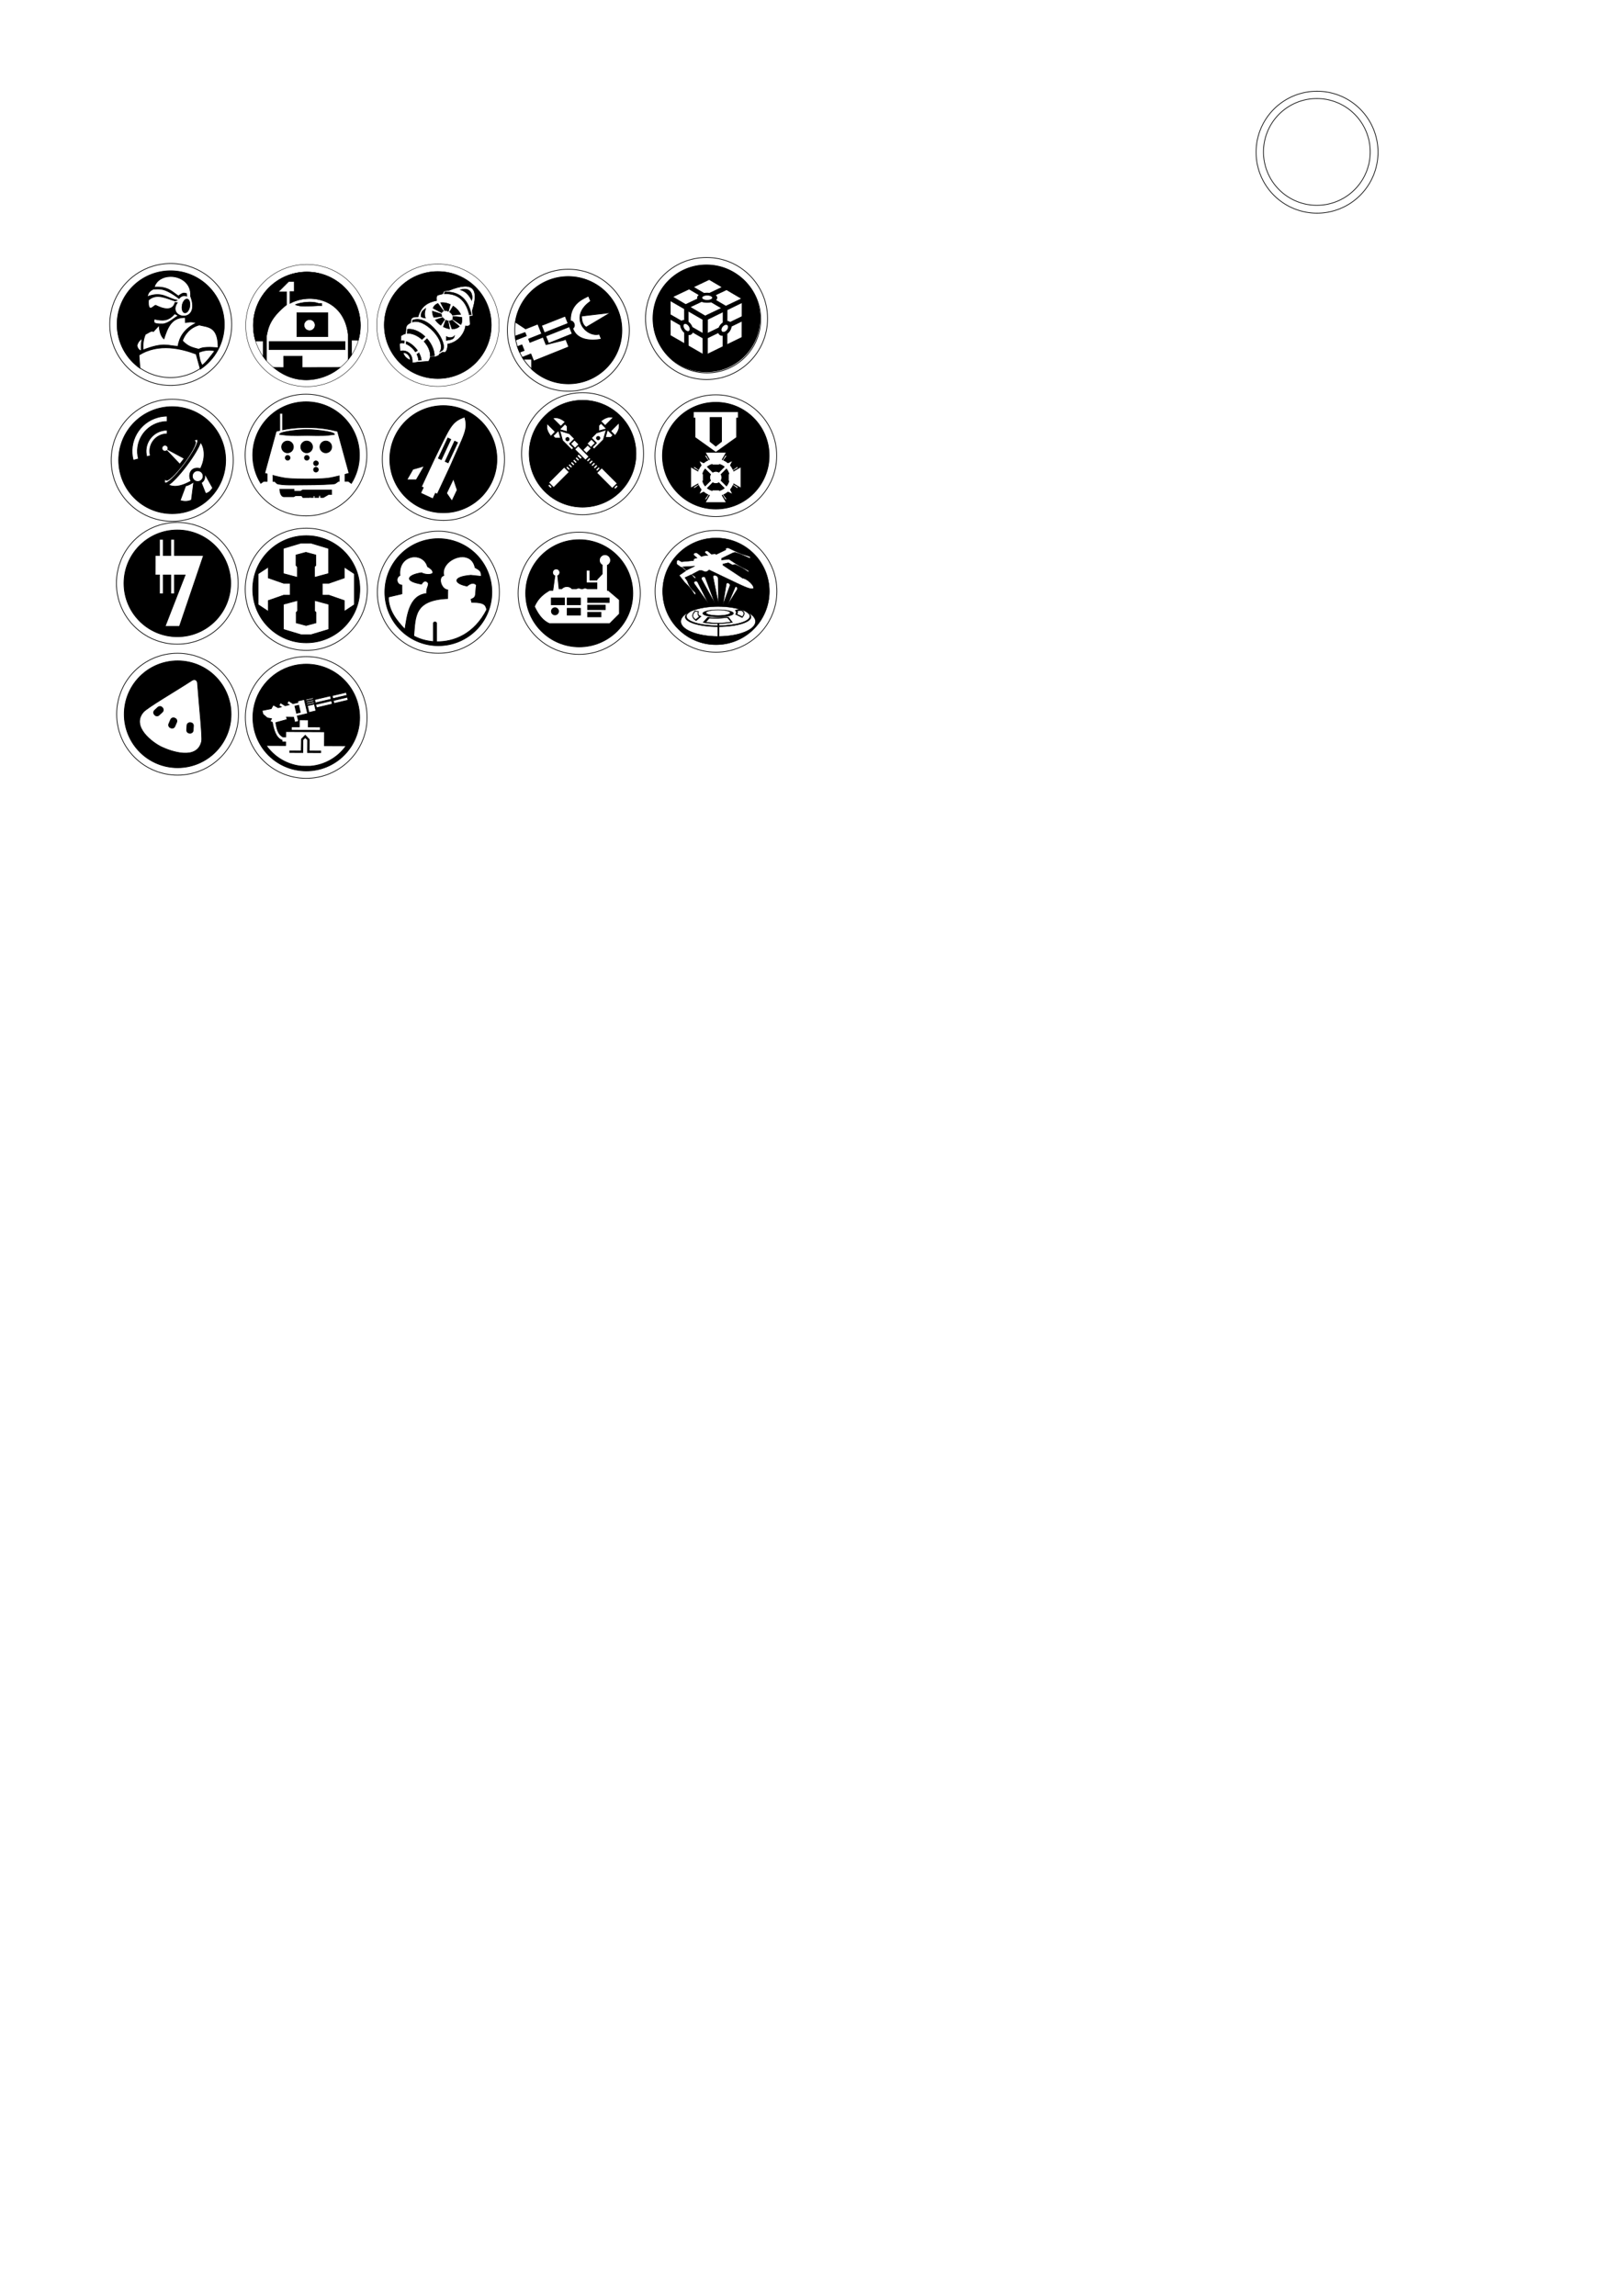<?xml version="1.0" encoding="UTF-8" standalone="no"?>
<!-- Created with Inkscape (http://www.inkscape.org/) -->

<svg
   xmlns:dc="http://purl.org/dc/elements/1.1/"
   xmlns:cc="http://creativecommons.org/ns#"
   xmlns:rdf="http://www.w3.org/1999/02/22-rdf-syntax-ns#"
   xmlns:svg="http://www.w3.org/2000/svg"
   xmlns="http://www.w3.org/2000/svg"
   xmlns:sodipodi="http://sodipodi.sourceforge.net/DTD/sodipodi-0.dtd"
   xmlns:inkscape="http://www.inkscape.org/namespaces/inkscape"
   width="210mm"
   height="297mm"
   id="svg3890"
   version="1.1"
   inkscape:version="0.48.4 r9939"
   sodipodi:docname="cards.svg">
  <defs
     id="defs3892" />
  <sodipodi:namedview
     id="base"
     pagecolor="#ffffff"
     bordercolor="#666666"
     borderopacity="1.0"
     inkscape:pageopacity="0.0"
     inkscape:pageshadow="2"
     inkscape:zoom="1.4142136"
     inkscape:cx="466.887"
     inkscape:cy="761.82437"
     inkscape:document-units="px"
     inkscape:current-layer="layer1"
     showgrid="false"
     inkscape:window-width="1920"
     inkscape:window-height="1027"
     inkscape:window-x="-8"
     inkscape:window-y="-8"
     inkscape:window-maximized="1"
     inkscape:snap-global="false" />
  <g
     inkscape:label="Calque 1"
     inkscape:groupmode="layer"
     id="layer1">
    <g
       id="g3919"
       transform="matrix(0.215,0,0,0.215,69.416,44.686)"
       style="stroke-width:0.974;stroke-miterlimit:4;stroke-dasharray:none">
      <path
         id="path3774"
         d="m 375.013,410.589 c -67.26,0 -121.812,54.521 -121.812,121.781 0,12.303 1.825,24.18 5.219,35.375 l 17.031,0 0,34.812 c 2.491,3.524 5.189,6.891 8.031,10.125 l 0,-56.062 c 3.882,-20.58 8.668,-41.413 45.5,-71.219 l 0,-29.812 -18.188,0 22.969,-22.969 12.375,0 0,22.469 -9.594,0 0,27.281 c 44.566,-24.216 122.361,-11.934 132.344,70.219 l 0,57.375 c 2.936,-3.549 5.663,-7.286 8.188,-11.156 l 0,-32.938 15,0.156 c 3.067,-10.689 4.719,-21.981 4.719,-33.656 0,-67.26 -54.521,-121.781 -121.781,-121.781 z"
         style="fill:#000000;fill-opacity:1;stroke:#000000;stroke-width:0.929;stroke-linecap:butt;stroke-linejoin:miter;stroke-miterlimit:4;stroke-opacity:1;stroke-dasharray:none"
         inkscape:connector-curvature="0" />
      <path
         sodipodi:nodetypes="ccccccc"
         inkscape:connector-curvature="0"
         id="path3776"
         d="m 299.285,627.657 23.064,0.179 -0.096,-25.759 42.426,0 0,25.759 86.098,-0.179 c -30.257,27.252 -96.326,47.622 -151.492,0 z"
         style="fill:#000000;fill-opacity:1;stroke:#000000;stroke-width:0.929;stroke-linecap:butt;stroke-linejoin:miter;stroke-miterlimit:4;stroke-opacity:1;stroke-dasharray:none" />
      <path
         sodipodi:nodetypes="cccccc"
         inkscape:connector-curvature="0"
         id="path3782"
         d="m 348.677,484.899 c 11.688,-5.071 37.853,-8.796 52.497,-2.939 l 7.989,0.117 0.209,5.464 -8.581,-0.061 c -20.642,0.907 -41.794,3.08 -52.115,-2.581 z"
         style="fill:#000000;fill-opacity:1;stroke:#000000;stroke-width:0.929;stroke-linecap:butt;stroke-linejoin:miter;stroke-miterlimit:4;stroke-opacity:1;stroke-dasharray:none" />
      <path
         id="rect3784"
         d="m 352.201,503.089 0,55.031 70.719,0 0,-55.031 -70.719,0 z m 29.062,16.156 c 6.834,0 12.375,5.541 12.375,12.375 0,6.834 -5.541,12.375 -12.375,12.375 -6.834,0 -12.375,-5.541 -12.375,-12.375 0,-6.834 5.541,-12.375 12.375,-12.375 z"
         style="fill:#000000;fill-opacity:1;stroke:#000000;stroke-width:0.929;stroke-linecap:butt;stroke-miterlimit:4;stroke-opacity:1;stroke-dasharray:none;stroke-dashoffset:17.011"
         inkscape:connector-curvature="0" />
      <rect
         y="568.741"
         x="289.078"
         height="18.688"
         width="173.241"
         id="rect3786"
         style="fill:#000000;fill-opacity:1;stroke:#000000;stroke-width:0.929;stroke-linecap:butt;stroke-miterlimit:4;stroke-opacity:1;stroke-dasharray:none;stroke-dashoffset:17.011" />
      <g
         transform="translate(18.357,-252.786)"
         id="g3809"
         style="stroke-width:0.974;stroke-miterlimit:4;stroke-dasharray:none">
        <path
           sodipodi:type="arc"
           style="fill:none;stroke:#000000;stroke-width:0.753;stroke-linecap:butt;stroke-miterlimit:4;stroke-opacity:1;stroke-dasharray:none;stroke-dashoffset:17.011"
           id="path5567"
           sodipodi:cx="354.64285"
           sodipodi:cy="489.14789"
           sodipodi:rx="112.5"
           sodipodi:ry="112.5"
           d="m 467.143,489.148 c 0,62.132 -50.368,112.5 -112.5,112.5 -62.132,0 -112.5,-50.368 -112.5,-112.5 0,-62.132 50.368,-112.5 112.5,-112.5 62.132,0 112.5,50.368 112.5,112.5 z"
           transform="matrix(1.235,0,0,1.235,-81.313,181.089)" />
        <path
           transform="matrix(1.083,0,0,1.083,-27.272,255.626)"
           d="m 467.143,489.148 c 0,62.132 -50.368,112.5 -112.5,112.5 -62.132,0 -112.5,-50.368 -112.5,-112.5 0,-62.132 50.368,-112.5 112.5,-112.5 62.132,0 112.5,50.368 112.5,112.5 z"
           sodipodi:ry="112.5"
           sodipodi:rx="112.5"
           sodipodi:cy="489.14789"
           sodipodi:cx="354.64285"
           id="path3767"
           style="fill:none;stroke:#000000;stroke-width:0.859;stroke-linecap:butt;stroke-miterlimit:4;stroke-opacity:1;stroke-dasharray:none;stroke-dashoffset:17.011"
           sodipodi:type="arc" />
      </g>
    </g>
    <g
       id="g4631"
       style="stroke-width:0.247;stroke-miterlimit:4;stroke-dasharray:none"
       transform="matrix(0.747,0,0,0.747,48.632,40.396)">
      <path
         transform="matrix(0.356,0,0,0.356,95.326,-15.363)"
         d="m 467.143,489.148 c 0,62.132 -50.368,112.5 -112.5,112.5 -62.132,0 -112.5,-50.368 -112.5,-112.5 0,-62.132 50.368,-112.5 112.5,-112.5 62.132,0 112.5,50.368 112.5,112.5 z"
         sodipodi:ry="112.5"
         sodipodi:rx="112.5"
         sodipodi:cy="489.14789"
         sodipodi:cx="354.64285"
         id="path5567-1"
         style="fill:none;stroke:#000000;stroke-width:0.752;stroke-linecap:butt;stroke-miterlimit:4;stroke-opacity:1;stroke-dasharray:none;stroke-dashoffset:17.011"
         sodipodi:type="arc" />
      <path
         sodipodi:nodetypes="ssssscccsccccccccccccccccccccccssccccccccccccccccsccsccsccscccsccsccccccccccc"
         inkscape:connector-curvature="0"
         id="path3767-7"
         d="m 221.501,123.576 c -19.378,0 -35.085,15.716 -35.085,35.094 0,19.378 15.707,35.085 35.085,35.085 19.378,0 35.085,-15.707 35.085,-35.085 0,-19.378 -15.707,-35.094 -35.085,-35.094 z m 22.554,25.62 0.34,3.474 -2.037,0.257 0.301,4.941 c 0.086,1.414 -2.14,1.727 -2.989,1.314 -0.381,3.303 -3.401,10.371 -11.713,11.929 -0.088,3.795 -0.897,4.706 -1.747,5.456 l -1.522,-0.216 -2.332,1.45 c 0.467,0.327 -0.769,1.16 -3.061,1.783 0.007,-0.117 0.023,-0.233 0.027,-0.351 l -2.827,0.378 c -0.143,1.071 -0.515,2.016 -1.08,2.8 l -4.186,0.27 -2.692,0.216 -3.349,0.513 c -0.123,-0.022 -0.241,-0.048 -0.36,-0.072 0.384,-5.398 -2.928,-7.99 -6.464,-7.869 -0.505,0.017 -1.01,0.094 -1.504,0.225 -0.002,0.009 0.002,0.018 0,0.027 -0.011,-0.033 -0.025,-0.066 -0.036,-0.099 l -0.297,-4.655 0.864,-0.504 0.009,-0.009 c 0.632,-0.08 1.346,-0.017 2.116,0.18 l 0.162,-1.558 c -0.452,-0.089 -0.9,-0.144 -1.323,-0.144 -0.097,1e-5 -0.193,0.004 -0.288,0.009 -0.224,0.011 -0.436,0.042 -0.648,0.081 l 0.054,-3.295 c 0.004,-0.002 0.005,-0.007 0.009,-0.009 0.967,-0.608 1.941,-1.151 2.908,-1.377 l 0.504,-4.439 c 0.438,-1.454 1.724,-2.056 2.908,-2.764 l 0.297,-2.467 c 1.649,-1.746 3.04,-1.179 4.511,-1.314 2.175,-7.602 6.977,-9.609 12.217,-10.696 -0.44,-0.97 -0.306,-2.523 0.585,-3.493 l 3.349,-0.873 0.801,-1.819 3.196,-0.36 c 16.569,-6.8 19.562,-0.497 15.298,13.079 z m -41.308,12.121 c -0.378,0 -0.746,0.028 -1.098,0.072 l -0.261,2.773 c 0.178,-0.011 0.364,-0.018 0.549,-0.018 3.089,0 6.463,1.569 9.201,4.006 l 2.062,-1.936 c -3.107,-2.98 -6.943,-4.898 -10.453,-4.898 z m 11.749,6.257 -2.026,1.882 c 1.365,1.483 2.49,3.189 3.223,5.006 0.679,1.682 0.944,3.269 0.846,4.673 l 2.791,-0.369 c -0.018,-1.498 -0.342,-3.144 -0.99,-4.871 -0.866,-2.306 -2.211,-4.462 -3.844,-6.32 z m -13.604,1.837 -0.171,1.63 c 0.345,0.145 0.695,0.315 1.053,0.513 2.011,1.111 3.814,2.846 5.096,4.745 l 1.386,-0.909 c -0.095,-0.137 -0.188,-0.278 -0.288,-0.414 -2.013,-2.734 -4.634,-4.707 -7.076,-5.564 z m -2.035,7.374 c 1.159,-0.05 2.352,0.557 3.052,1.242 1.002,0.996 1.566,2.363 1.458,3.601 -2.104,-1.043 -3.785,-2.4 -4.511,-4.844 z m 10.318,0.063 -1.422,0.936 c 0.69,1.359 1.086,2.743 1.08,3.988 l 1.945,-0.144 c -0.149,-1.496 -0.696,-3.148 -1.603,-4.781 z"
         style="fill:#000000;fill-opacity:1;stroke:#000000;stroke-width:0.268;stroke-linecap:butt;stroke-miterlimit:4;stroke-opacity:1;stroke-dasharray:none;stroke-dashoffset:17.011" />
      <path
         sodipodi:nodetypes="cccc"
         inkscape:connector-curvature="0"
         id="path3950"
         d="m 213.48,154.159 c -2.066,-0.196 -1.94,-0.582 -2.91,-0.873 -0.345,-3.878 1.689,-4.248 3.056,-5.602 -0.412,2.137 -1.286,3.71 -0.146,6.475 z"
         style="fill:#000000;fill-opacity:1;stroke:#000000;stroke-width:0.268;stroke-linecap:butt;stroke-linejoin:miter;stroke-miterlimit:4;stroke-opacity:1;stroke-dasharray:none" />
      <path
         sodipodi:nodetypes="cccc"
         inkscape:connector-curvature="0"
         id="path3952"
         d="m 227.086,166.128 -0.073,2.619 c 4.837,-0.563 5.037,-1.339 5.493,-3.129 -1.491,1.546 -3.595,1.566 -5.42,0.509 z"
         style="fill:#000000;fill-opacity:1;stroke:#000000;stroke-width:0.268;stroke-linecap:butt;stroke-linejoin:miter;stroke-miterlimit:4;stroke-opacity:1;stroke-dasharray:none" />
      <path
         sodipodi:nodetypes="ccccc"
         inkscape:connector-curvature="0"
         id="path3954"
         d="m 242.102,152.038 1.427,-0.142 c -2.507,-12.042 -9.771,-15.275 -17.371,-14.909 l -0.492,1.298 c 8.37,-0.399 14.146,3.871 16.436,13.752 z"
         style="fill:#000000;fill-opacity:1;stroke:#000000;stroke-width:0.268;stroke-linecap:butt;stroke-linejoin:miter;stroke-miterlimit:4;stroke-opacity:1;stroke-dasharray:none" />
      <path
         sodipodi:nodetypes="ccc"
         inkscape:connector-curvature="0"
         id="path3956"
         d="m 243.699,142.63 c -1.672,-3.325 -3.929,-6.118 -7.461,-6.962 6.25,-2.219 8.702,2.628 7.461,6.962 z"
         style="fill:#000000;fill-opacity:1;stroke:#000000;stroke-width:0.268;stroke-linecap:butt;stroke-linejoin:miter;stroke-miterlimit:4;stroke-opacity:1;stroke-dasharray:none" />
      <path
         sodipodi:nodetypes="ccccc"
         inkscape:connector-curvature="0"
         id="path3958"
         d="m 204.815,156.843 0.174,-1.389 c 10.863,-3.99 23.412,15.153 19.738,19.693 l -2.089,1.282 c 5.227,-7.016 -10.291,-22.843 -17.823,-19.586 z"
         style="fill:#000000;fill-opacity:1;stroke:#000000;stroke-width:0.268;stroke-linecap:butt;stroke-linejoin:miter;stroke-miterlimit:4;stroke-opacity:1;stroke-dasharray:none" />
      <path
         id="path3978"
         d="m 231.359,152.98 c 0.18,0.727 0.088,1.386 -0.225,1.9 l 5.483,3.556 c 0.819,-1.362 1.015,-3.074 0.567,-4.898 l -5.825,-0.558 z"
         style="fill:#000000;fill-opacity:1;stroke:#000000;stroke-width:0.268;stroke-linecap:butt;stroke-miterlimit:4;stroke-opacity:1;stroke-dasharray:none;stroke-dashoffset:17.011"
         inkscape:connector-curvature="0" />
      <path
         id="path3982"
         d="m 230.783,155.312 c -0.448,0.421 -1.101,0.675 -1.909,0.675 l 1.9,5.321 c 2.007,0 3.736,-0.612 4.934,-1.747 l -4.925,-4.249 z"
         style="fill:#000000;fill-opacity:1;stroke:#000000;stroke-width:0.268;stroke-linecap:butt;stroke-miterlimit:4;stroke-opacity:1;stroke-dasharray:none;stroke-dashoffset:17.011"
         inkscape:connector-curvature="0" />
      <path
         id="path3984"
         d="m 226.668,155.411 -1.594,4.421 c 1.372,0.709 2.81,1.179 4.213,1.377 l -0.999,-5.267 c -0.552,-0.078 -1.103,-0.266 -1.621,-0.531 z"
         style="fill:#000000;fill-opacity:1;stroke:#000000;stroke-width:0.268;stroke-linecap:butt;stroke-miterlimit:4;stroke-opacity:1;stroke-dasharray:none;stroke-dashoffset:17.011"
         inkscape:connector-curvature="0" />
      <path
         id="path3986"
         d="m 224.634,153.674 -4.799,1.639 c 0.951,1.352 2.205,2.578 3.646,3.565 l 2.566,-3.826 c -0.552,-0.376 -1.04,-0.851 -1.413,-1.377 z"
         style="fill:#000000;fill-opacity:1;stroke:#000000;stroke-width:0.268;stroke-linecap:butt;stroke-miterlimit:4;stroke-opacity:1;stroke-dasharray:none;stroke-dashoffset:17.011"
         inkscape:connector-curvature="0" />
      <path
         id="path3988"
         d="m 217.926,149.523 c -0.068,1.327 0.257,2.758 0.945,4.168 l 5.384,-0.648 c -0.067,-0.136 -0.13,-0.274 -0.18,-0.414 -0.153,-0.426 -0.2,-0.832 -0.18,-1.206 l -5.969,-1.9 z"
         style="fill:#000000;fill-opacity:1;stroke:#000000;stroke-width:0.268;stroke-linecap:butt;stroke-miterlimit:4;stroke-opacity:1;stroke-dasharray:none;stroke-dashoffset:17.011"
         inkscape:connector-curvature="0" />
      <path
         id="path3990"
         d="m 221.591,144.472 c -1.565,0.609 -2.711,1.719 -3.277,3.178 l 5.735,3.052 c 0.22,-0.555 0.659,-0.989 1.269,-1.224 l -3.727,-5.006 z"
         style="fill:#000000;fill-opacity:1;stroke:#000000;stroke-width:0.268;stroke-linecap:butt;stroke-miterlimit:4;stroke-opacity:1;stroke-dasharray:none;stroke-dashoffset:17.011"
         inkscape:connector-curvature="0" />
      <path
         id="path3992"
         d="m 224.463,143.95 c -0.392,0.004 -0.778,0.029 -1.152,0.081 l 2.674,5.285 c 0.154,-0.021 0.31,-0.036 0.477,-0.036 0.675,0 1.369,0.174 2.017,0.477 l 1.287,-4.565 c -1.772,-0.832 -3.604,-1.261 -5.303,-1.242 z"
         style="fill:#000000;fill-opacity:1;stroke:#000000;stroke-width:0.268;stroke-linecap:butt;stroke-miterlimit:4;stroke-opacity:1;stroke-dasharray:none;stroke-dashoffset:17.011"
         inkscape:connector-curvature="0" />
      <path
         id="path3994"
         d="m 231.548,146.183 -2.386,3.961 c 0.837,0.54 1.545,1.286 1.945,2.134 l 5.429,-0.558 c -1.001,-2.134 -2.777,-4.101 -4.988,-5.537 z"
         style="fill:#000000;fill-opacity:1;stroke:#000000;stroke-width:0.268;stroke-linecap:butt;stroke-miterlimit:4;stroke-opacity:1;stroke-dasharray:none;stroke-dashoffset:17.011"
         inkscape:connector-curvature="0" />
    </g>
    <path
       inkscape:connector-curvature="0"
       style="fill:#000000;fill-opacity:1;stroke:#000000;stroke-width:0.346;stroke-linecap:butt;stroke-miterlimit:4;stroke-opacity:1;stroke-dasharray:none;stroke-dashoffset:17.011"
       d="m 277.979,135.381 c -13.092,0 -23.938,9.624 -25.849,22.183 l 4.906,3.244 5.908,-2.334 0.024,0.061 0.073,-0.03 1.876,4.723 -6.427,2.542 0.641,1.631 6.439,-2.548 1.448,3.647 8.578,-2.138 1.081,-0.434 1.472,3.666 -17.167,6.904 -1.381,-3.446 -4.209,1.662 c 0.178,0.305 0.366,0.602 0.556,0.898 l 4.038,0 0,4.888 c 4.688,4.445 11.022,7.172 17.992,7.172 14.44,0 26.142,-11.702 26.142,-26.142 0,-14.44 -11.702,-26.148 -26.142,-26.148 z m 9.806,9.372 1.051,2.511 c -11.046,7.605 -2.221,17.927 4.258,16.129 l 0.978,2.444 c -5.168,0.881 -11.839,0.609 -13.966,-5.236 1.805,-1.351 0.266,-3.944 -1.118,-3.629 -0.397,-8.89 7.104,-11.177 8.798,-12.219 z m 10.832,8.113 -11.944,7.111 c -1.727,-1.056 -2.212,-3.08 -2.273,-5.431 l 14.217,-1.68 z m -22.226,1.729 1.436,3.635 -0.122,0.049 -0.037,-0.098 -11.437,4.527 -1.399,-3.55 11.559,-4.564 z m 1.979,5.01 1.454,3.629 -11.535,4.631 -1.411,-3.525 11.437,-4.527 -0.061,-0.159 0.116,-0.049 z m -21.609,2.988 -4.784,1.735 c 0.069,0.653 0.158,1.299 0.275,1.937 l 5.162,-2.041 -0.654,-1.631 z m -1.533,6.012 -2.175,0.861 c 0.329,1.033 0.718,2.039 1.167,3.012 l -0.092,-0.238 2.199,-0.868 -1.1,-2.768 z"
       id="path4687" />
    <path
       sodipodi:type="arc"
       style="fill:none;stroke:#000000;stroke-width:1.307;stroke-linecap:butt;stroke-miterlimit:4;stroke-opacity:1;stroke-dasharray:none;stroke-dashoffset:17.011"
       id="path5567-4"
       sodipodi:cx="354.64285"
       sodipodi:cy="489.14789"
       sodipodi:rx="112.5"
       sodipodi:ry="112.5"
       d="m 467.143,489.148 a 112.5,112.5 0 1 1 -225,0 112.5,112.5 0 1 1 225,0 z"
       transform="matrix(0.265,0,0,0.265,183.952,31.842)" />
    <path
       transform="matrix(0.232,0,0,0.232,195.556,47.848)"
       d="m 467.143,489.148 a 112.5,112.5 0 1 1 -225,0 112.5,112.5 0 1 1 225,0 z"
       sodipodi:ry="112.5"
       sodipodi:rx="112.5"
       sodipodi:cy="489.14789"
       sodipodi:cx="354.64285"
       id="path4648"
       style="fill:none;stroke:#000000;stroke-width:1.491;stroke-linecap:butt;stroke-miterlimit:4;stroke-opacity:1;stroke-dasharray:none;stroke-dashoffset:17.011"
       sodipodi:type="arc" />
    <g
       id="g4852"
       transform="matrix(1.881,0,0,1.881,-36.706,-894.886)">
      <path
         transform="matrix(0.141,0,0,0.141,153.199,489.572)"
         d="m 467.143,489.148 c 0,62.132 -50.368,112.5 -112.5,112.5 -62.132,0 -112.5,-50.368 -112.5,-112.5 0,-62.132 50.368,-112.5 112.5,-112.5 62.132,0 112.5,50.368 112.5,112.5 z"
         sodipodi:ry="112.5"
         sodipodi:rx="112.5"
         sodipodi:cy="489.14789"
         sodipodi:cx="354.64285"
         id="path5567-0"
         style="fill:none;stroke:#000000;stroke-width:1.307;stroke-linecap:butt;stroke-miterlimit:4;stroke-opacity:1;stroke-dasharray:none;stroke-dashoffset:17.011"
         sodipodi:type="arc" />
      <path
         sodipodi:type="arc"
         style="fill:none;stroke:#000000;stroke-width:1.491;stroke-linecap:butt;stroke-miterlimit:4;stroke-opacity:1;stroke-dasharray:none;stroke-dashoffset:17.011"
         id="path4648-9"
         sodipodi:cx="354.64285"
         sodipodi:cy="489.14789"
         sodipodi:rx="112.5"
         sodipodi:ry="112.5"
         d="m 467.143,489.148 c 0,62.132 -50.368,112.5 -112.5,112.5 -62.132,0 -112.5,-50.368 -112.5,-112.5 0,-62.132 50.368,-112.5 112.5,-112.5 62.132,0 112.5,50.368 112.5,112.5 z"
         transform="matrix(0.124,0,0,0.124,159.368,498.081)" />
      <path
         id="path4774"
         d="m 203.18,544.611 c -7.676,0 -13.897,6.222 -13.897,13.897 0,7.675 6.222,13.897 13.897,13.897 7.675,0 13.897,-6.222 13.897,-13.897 0,-7.675 -6.222,-13.897 -13.897,-13.897 z m 0.716,3.793 3.408,2.002 -3.306,1.562 c -0.201,-0.025 -0.41,-0.037 -0.628,-0.037 -0.29,0 -0.566,0.026 -0.826,0.07 l -2.787,-1.637 4.138,-1.958 z m -5.219,2.47 2.651,1.559 c -0.303,0.2 -0.484,0.446 -0.484,0.713 0,0.099 0.026,0.195 0.072,0.287 l -3.131,1.481 -3.408,-2.002 4.302,-2.037 z m 9.729,0.181 3.96,2.327 -4.138,1.958 -2.681,-1.576 c 0.222,-0.181 0.351,-0.392 0.351,-0.617 0,-0.257 -0.167,-0.496 -0.45,-0.692 l 2.958,-1.399 z m -5.035,1.419 c 0.77,0 1.395,0.302 1.395,0.672 0,0.37 -0.626,0.669 -1.395,0.669 -0.77,0 -1.392,-0.298 -1.392,-0.669 0,-0.37 0.622,-0.672 1.392,-0.672 z m -9.609,1.419 3.698,2.132 0.005,2.981 c -0.165,-0.016 -0.324,0.002 -0.467,0.058 -0.108,0.043 -0.198,0.099 -0.276,0.174 l -2.951,-1.699 -0.007,-3.647 z m 8.143,0.239 c 0.414,0.142 0.919,0.229 1.467,0.229 0.374,0 0.728,-0.038 1.047,-0.109 l 2.726,1.6 -4.298,2.037 -3.96,-2.326 3.019,-1.429 z m 10.541,0.256 -0.007,3.643 -3.118,1.518 c -0.082,-0.081 -0.18,-0.146 -0.293,-0.194 -0.151,-0.064 -0.317,-0.09 -0.491,-0.084 l 0.007,-2.978 3.903,-1.904 z m -14.02,2.197 3.841,2.217 0.007,3.643 -2.797,-1.61 c -0.054,-0.146 -0.121,-0.296 -0.205,-0.444 -0.225,-0.399 -0.524,-0.731 -0.843,-0.972 l -0.005,-2.835 z m 9.098,0.201 -0.007,2.838 c -0.336,0.221 -0.649,0.537 -0.887,0.921 -0.089,0.142 -0.16,0.283 -0.218,0.426 l -2.954,1.44 0.007,-3.643 4.059,-1.982 z m -13.747,1.934 2.64,1.521 c 0.026,0.347 0.145,0.739 0.362,1.122 0.19,0.337 0.433,0.625 0.696,0.853 l 0.005,2.869 -3.698,-2.132 -0.005,-4.233 z m 18.656,0.491 -0.007,4.233 -3.902,1.904 0.005,-2.869 c 0.277,-0.211 0.532,-0.487 0.733,-0.812 0.229,-0.37 0.355,-0.753 0.382,-1.098 l 2.79,-1.358 z m -14.822,0.631 c 0.366,-0.028 0.832,0.284 1.105,0.768 0.312,0.553 0.257,1.121 -0.123,1.269 -0.38,0.147 -0.943,-0.18 -1.255,-0.733 -0.312,-0.553 -0.257,-1.121 0.123,-1.269 0.047,-0.018 0.098,-0.029 0.15,-0.035 z m 10.687,0.249 c 0.087,8.6e-4 0.167,0.016 0.242,0.047 0.401,0.171 0.46,0.742 0.129,1.276 -0.33,0.533 -0.922,0.826 -1.324,0.655 -0.401,-0.171 -0.46,-0.742 -0.129,-1.276 0.268,-0.433 0.71,-0.707 1.081,-0.703 z m -8.716,1.979 2.698,1.555 0.007,4.237 -3.841,-2.221 -0.005,-2.913 c 0.217,0.044 0.426,0.035 0.611,-0.037 0.271,-0.106 0.445,-0.329 0.529,-0.621 z m 6.717,0.129 c 0.089,0.298 0.274,0.536 0.559,0.659 0.195,0.083 0.416,0.106 0.645,0.074 l -0.005,2.91 -4.056,1.982 0.007,-4.233 2.848,-1.392 z"
         style="fill:#000000;fill-opacity:1;stroke:#000000;stroke-width:0.184;stroke-linecap:butt;stroke-miterlimit:4;stroke-opacity:1;stroke-dasharray:none;stroke-dashoffset:17.011"
         inkscape:connector-curvature="0" />
    </g>
    <g
       id="g4073">
      <path
         transform="matrix(0.265,0,0,0.265,-10.488,29.024)"
         d="m 467.143,489.148 a 112.5,112.5 0 1 1 -225,0 112.5,112.5 0 1 1 225,0 z"
         sodipodi:ry="112.5"
         sodipodi:rx="112.5"
         sodipodi:cy="489.14789"
         sodipodi:cx="354.64285"
         id="path5567-48"
         style="fill:none;stroke:#000000;stroke-width:1.307;stroke-linecap:butt;stroke-miterlimit:4;stroke-opacity:1;stroke-dasharray:none;stroke-dashoffset:17.011"
         sodipodi:type="arc" />
      <path
         sodipodi:type="arc"
         style="fill:none;stroke:#000000;stroke-width:1.491;stroke-linecap:butt;stroke-miterlimit:4;stroke-opacity:1;stroke-dasharray:none;stroke-dashoffset:17.011"
         id="path4648-8"
         sodipodi:cx="354.64285"
         sodipodi:cy="489.14789"
         sodipodi:rx="112.5"
         sodipodi:ry="112.5"
         d="m 467.143,489.148 a 112.5,112.5 0 1 1 -225,0 112.5,112.5 0 1 1 225,0 z"
         transform="matrix(0.232,0,0,0.232,1.117,45.03)" />
      <path
         inkscape:connector-curvature="0"
         id="path4868"
         d="m 83.54,132.564 c -14.44,0 -26.149,11.704 -26.149,26.143 0,8.814 4.367,16.61 11.05,21.346 l -0.464,-6.408 c 9.628,-6.158 21.179,-3.084 27.94,-0.51 l 2.045,7.382 c 7.064,-4.681 11.722,-12.701 11.722,-21.809 0,-14.44 -11.704,-26.143 -26.143,-26.143 z m -0.348,2.619 c 5.04,-0.119 10.484,3.227 10.018,9.676 5.141,13.845 -11.814,10.946 -6.524,3.135 l -1.095,-0.087 c -1.526,5.946 -9.135,1.393 -9.485,1.356 -0.733,-0.078 -3.901,4.48 -3.471,-2.544 4.029,-3.613 8.78,-0.74 12.956,0.429 l 1.182,-0.342 c -4.844,-0.737 -7.435,-4.642 -14.903,-1.692 0.755,-1.239 0.334,-2.4 3.187,-3.784 2.545,0.165 4.716,-1.24 12.481,4.63 1.178,-1.452 2.47,-1.562 3.807,-1.188 l -0.168,-1.269 c -1,-0.059 -1.328,-0.847 -3.911,1.205 -3.083,-1.932 -4.91,-4.777 -11.832,-4.299 1.051,-3.441 4.31,-5.145 7.758,-5.226 z m 2.225,18.229 1.779,0.933 c -2.446,1.388 -4.384,3.534 -7.399,4.068 -5.413,0.144 -4.519,-1.016 -4.392,-2.41 4.138,0.917 6.851,1.064 10.012,-2.59 z m 4.554,1.854 c 0.2,-0.003 0.405,-0.002 0.614,0.006 l 0.081,2.457 c 1.498,-0.25 3.005,-0.607 5.394,0.18 -6.139,2.805 -8.411,7.311 -9.033,11.42 -4.757,-0.085 -6.693,-2.26 -17.018,1.779 -0.253,-3.249 0.24,-5.645 1.101,-7.619 1.427,-0.709 3.199,-2.112 3.894,-1.356 l 2.793,-3.048 c 0.243,3.423 1.09,5.496 2.37,6.605 1.704,-5.284 3.607,-10.345 9.804,-10.424 z m 7.469,3.65 c 4.275,1.089 9.28,0.568 9.23,11.171 -3.582,-0.415 -7.828,-0.471 -9.398,0.678 -2.621,-0.727 -5.205,-1.044 -8.042,-4.149 1.049,-3.084 3.702,-6.513 8.21,-7.701 z m -28.021,6.432 c -0.171,1.768 -0.466,2.935 -0.342,6.182 -0.886,-0.216 -1.677,-0.76 -2.115,-2.544 0.644,-2.259 1.608,-2.609 2.457,-3.639 z m 32.679,5.875 c 1.08,-0.02 2.039,0.116 2.961,0.307 -2.005,2.592 -3.957,5.376 -6.177,7.109 -1.115,-1.842 -1.476,-4.063 -1.698,-6.35 1.939,-0.759 3.525,-1.04 4.913,-1.066 z"
         style="fill:#000000;fill-opacity:1;stroke:#000000;stroke-width:0.346;stroke-linecap:butt;stroke-miterlimit:4;stroke-opacity:1;stroke-dasharray:none;stroke-dashoffset:17.011" />
      <path
         transform="matrix(0.187,-0.008,-0.021,0.186,21.346,84.48)"
         d="m 423.968,367.887 a 10.498,18.247 0 1 1 -20.995,0 10.498,18.247 0 1 1 20.995,0 z"
         sodipodi:ry="18.246647"
         sodipodi:rx="10.497531"
         sodipodi:cy="367.8873"
         sodipodi:cx="413.47031"
         id="path4884"
         style="fill:#000000;fill-opacity:1;stroke:#000000;stroke-width:1;stroke-linecap:butt;stroke-miterlimit:4;stroke-opacity:1;stroke-dasharray:none;stroke-dashoffset:17.011"
         sodipodi:type="arc" />
    </g>
    <g
       transform="matrix(0.18,0,0,0.18,283.332,148.553)"
       id="g4027">
      <path
         transform="matrix(1.47,0,0,1.47,-150.599,-306.528)"
         d="m 467.143,489.148 c 0,62.132 -50.368,112.5 -112.5,112.5 -62.132,0 -112.5,-50.368 -112.5,-112.5 0,-62.132 50.368,-112.5 112.5,-112.5 62.132,0 112.5,50.368 112.5,112.5 z"
         sodipodi:ry="112.5"
         sodipodi:rx="112.5"
         sodipodi:cy="489.14789"
         sodipodi:cx="354.64285"
         id="path5567-09"
         style="fill:none;stroke:#000000;stroke-width:1.307;stroke-linecap:butt;stroke-miterlimit:4;stroke-opacity:1;stroke-dasharray:none;stroke-dashoffset:17.011"
         sodipodi:type="arc" />
      <path
         inkscape:connector-curvature="0"
         id="path4648-4"
         d="m 370.688,267.5 c -80.054,0 -144.969,64.884 -144.969,144.938 0,80.054 64.915,144.969 144.969,144.969 80.054,0 144.938,-64.915 144.938,-144.969 C 515.625,332.384 450.741,267.5 370.688,267.5 z m -60.969,25.5 121.938,0 0,17.344 -4.469,0 0,52.5 0.188,0 L 370.688,403.312 314,362.844 l 0.188,0 0,-52.5 -4.469,0 0,-17.344 z m 45.469,15.719 0,65.344 15.438,12.531 15.562,-12.406 0,-65.469 -31,0 z M 342.25,403.5 l 56.844,0 0,0.562 -10.969,19 c 0.365,0.131 0.733,0.267 1.094,0.406 l 6.344,-11.031 0,-0.5 5.625,0 0,0.5 -8.938,12.312 c 4.12,1.899 7.954,4.319 11.406,7.188 l 13.062,-6.344 -6.344,13.062 c 2.895,3.472 5.336,7.319 7.25,11.469 l 12.312,-8.969 0.469,0 0,5.625 -0.469,0 -11.031,6.375 c 0.134,0.349 0.248,0.71 0.375,1.062 L 438.312,443.25 l 0.562,0 0,56.844 -0.625,0 -18.938,-10.938 c -0.131,0.366 -0.267,0.732 -0.406,1.094 l 10.969,6.344 0.531,0 0,5.594 -0.531,0 -12.25,-8.906 c -1.899,4.124 -4.32,7.953 -7.188,11.406 l 6.281,12.938 -12.969,-6.25 c -3.474,2.902 -7.344,5.362 -11.5,7.281 l 8.938,12.281 0,0.5 -5.625,0 0,-0.5 -6.344,-11 c -0.358,0.138 -0.732,0.245 -1.094,0.375 l 10.969,19 0,0.562 -56.844,0 0,-0.625 10.938,-18.938 c -0.366,-0.132 -0.731,-0.266 -1.094,-0.406 l -6.312,10.969 0,0.562 -5.625,0 0,-0.531 8.938,-12.281 c -4.158,-1.924 -8.025,-4.373 -11.5,-7.281 l -12.969,6.281 6.281,-12.938 c -2.865,-3.453 -5.294,-7.281 -7.188,-11.406 l -12.25,8.906 -0.531,0 0,-5.594 0.562,0 10.969,-6.344 c -0.139,-0.362 -0.275,-0.728 -0.406,-1.094 l -18.938,10.938 -0.625,0 0,-56.844 0.562,0 19,10.969 c 0.126,-0.352 0.241,-0.714 0.375,-1.062 l -11,-6.375 -0.5,0 0,-5.625 0.469,0 12.312,8.969 c 1.908,-4.15 4.358,-7.997 7.25,-11.469 l -6.344,-13.062 13.062,6.344 c 3.45,-2.865 7.281,-5.288 11.406,-7.188 l -8.938,-12.281 0,-0.531 5.625,0 0,0.562 6.344,10.969 c 0.35,-0.135 0.709,-0.248 1.062,-0.375 L 342.25,404.125 l 0,-0.625 z m 18.469,32.625 c -4.619,1.288 -9.04,3.478 -12.969,6.594 l 14.688,14.719 c 5.089,-2.942 11.388,-2.972 16.469,-0.031 l 14.688,-14.688 c -3.94,-3.128 -8.372,-5.308 -13,-6.594 l -0.812,1.406 -18.25,0 -0.812,-1.406 z m -19.031,12.656 c -3.115,3.929 -5.305,8.353 -6.594,12.969 l 1.438,0.812 0,18.25 -1.438,0.844 c 1.289,4.615 3.476,9.042 6.594,12.969 l 14.688,-14.688 c -2.941,-5.081 -2.911,-11.379 0.031,-16.469 l -14.719,-14.688 z m 57.969,0 -14.719,14.688 c 2.942,5.089 2.972,11.388 0.031,16.469 l 14.688,14.688 c 3.124,-3.935 5.306,-8.374 6.594,-13 l -1.406,-0.812 0,-18.25 1.406,-0.812 c -1.289,-4.616 -3.478,-9.04 -6.594,-12.969 z M 362.438,485.969 347.75,500.688 c 3.929,3.115 8.353,5.305 12.969,6.594 l 0.812,-1.438 18.25,0 0.844,1.438 c 4.615,-1.289 9.042,-3.476 12.969,-6.594 L 378.906,486 c -5.081,2.941 -11.379,2.911 -16.469,-0.031 z"
         style="fill:#000000;fill-opacity:1;stroke:#000000;stroke-width:1.921;stroke-linecap:butt;stroke-miterlimit:4;stroke-opacity:1;stroke-dasharray:none;stroke-dashoffset:17.011" />
    </g>
    <g
       transform="matrix(0.167,0,0,0.167,90.035,211.545)"
       id="g4108">
      <path
         sodipodi:type="arc"
         style="fill:none;stroke:#000000;stroke-width:1.307;stroke-linecap:butt;stroke-miterlimit:4;stroke-opacity:1;stroke-dasharray:none;stroke-dashoffset:17.011"
         id="path4020"
         sodipodi:cx="354.64285"
         sodipodi:cy="489.14789"
         sodipodi:rx="112.5"
         sodipodi:ry="112.5"
         d="m 467.143,489.148 c 0,62.132 -50.368,112.5 -112.5,112.5 -62.132,0 -112.5,-50.368 -112.5,-112.5 0,-62.132 50.368,-112.5 112.5,-112.5 62.132,0 112.5,50.368 112.5,112.5 z"
         transform="matrix(1.59,0,0,1.59,-206.044,-319.15)" />
      <path
         inkscape:connector-curvature="0"
         id="path4022"
         d="m 357.719,301.688 c -86.581,0 -156.75,70.169 -156.75,156.75 0,86.581 70.169,156.781 156.75,156.781 86.581,0 156.781,-70.2 156.781,-156.781 0,-86.581 -70.2,-156.75 -156.781,-156.75 z m -15.438,21.562 13.219,0 2.375,0 13.219,0 52,15.562 0,73.812 -41.406,11.094 0,-31.125 3.906,-3.906 0,-30.469 -28.906,-7.75 -28.906,7.75 0,30.469 3.906,3.906 0,31.125 -41.406,-11.094 0,-73.812 52,-15.562 z m -95.75,70.188 0,31.75 45.031,15.719 19.156,0 0,35.062 -19.156,0 -45.031,15.719 0,31.781 L 216.75,503.75 l 0,-90.625 29.781,-19.688 z m 222.406,0 29.781,19.688 0,90.625 -29.781,19.719 0,-31.781 -45.031,-15.719 -19.156,0 0,-35.062 19.156,0 45.031,-15.719 0,-31.75 z m -136.719,97.812 0,31.125 -3.906,3.906 0,30.469 28.906,7.75 28.906,-7.75 0,-30.469 -3.906,-3.906 0,-31.125 41.406,11.094 0,73.812 -52,15.562 -13.219,0 -2.375,0 -13.219,0 -52,-15.562 0,-73.812 41.406,-11.094 z"
         style="fill:#000000;fill-opacity:1;stroke:#000000;stroke-width:2.077;stroke-linecap:butt;stroke-miterlimit:4;stroke-opacity:1;stroke-dasharray:none;stroke-dashoffset:17.011" />
    </g>
    <g
       transform="matrix(0.172,0,0,0.172,24.846,206.718)"
       id="g4191">
      <path
         sodipodi:type="arc"
         style="fill:none;stroke:#000000;stroke-width:1.307;stroke-linecap:butt;stroke-miterlimit:4;stroke-opacity:1;stroke-dasharray:none;stroke-dashoffset:17.011"
         id="path4020-1"
         sodipodi:cx="354.64285"
         sodipodi:cy="489.14789"
         sodipodi:rx="112.5"
         sodipodi:ry="112.5"
         d="m 467.143,489.148 c 0,62.132 -50.368,112.5 -112.5,112.5 -62.132,0 -112.5,-50.368 -112.5,-112.5 0,-62.132 50.368,-112.5 112.5,-112.5 62.132,0 112.5,50.368 112.5,112.5 z"
         transform="matrix(1.538,0,0,1.538,-185.829,-296.026)" />
      <path
         id="path4022-2"
         d="m 359.75,304.75 c -83.784,0 -151.719,67.904 -151.719,151.688 0,83.784 67.935,151.719 151.719,151.719 83.784,0 151.688,-67.935 151.688,-151.719 0,-83.784 -67.904,-151.688 -151.688,-151.688 z m -50.625,26.594 10.5,0 0,45.969 21.5,0 0,-45.969 10.5,0 0,45.969 82.531,0 -68.406,201.625 -40.781,0 57,-146.188 -30.344,0 0,53.406 -10.5,0 0,-53.406 -21.5,0 0,53.406 -10.5,0 0,-53.406 -12.406,0 0.094,-55.438 12.312,0 0,-45.969 z"
         style="fill:#000000;fill-opacity:1;stroke:#000000;stroke-width:2.01;stroke-linecap:butt;stroke-miterlimit:4;stroke-opacity:1;stroke-dasharray:none;stroke-dashoffset:17.011"
         inkscape:connector-curvature="0" />
    </g>
    <g
       transform="matrix(0.24,0,0,0.24,129.52,115.936)"
       id="g4262">
      <path
         sodipodi:type="arc"
         style="fill:none;stroke:#000000;stroke-width:1.307;stroke-linecap:butt;stroke-miterlimit:4;stroke-opacity:1;stroke-dasharray:none;stroke-dashoffset:17.011"
         id="path4020-6"
         sodipodi:cx="354.64285"
         sodipodi:cy="489.14789"
         sodipodi:rx="112.5"
         sodipodi:ry="112.5"
         d="m 467.143,489.148 c 0,62.132 -50.368,112.5 -112.5,112.5 -62.132,0 -112.5,-50.368 -112.5,-112.5 0,-62.132 50.368,-112.5 112.5,-112.5 62.132,0 112.5,50.368 112.5,112.5 z"
         transform="matrix(1.107,0,0,1.107,-28.698,-88.817)" />
      <path
         inkscape:connector-curvature="0"
         id="path4022-0"
         d="m 363.75,343.344 c -60.267,0 -109.125,48.827 -109.125,109.094 0,60.267 48.858,109.125 109.125,109.125 60.267,0 109.094,-48.858 109.094,-109.125 0,-60.267 -48.827,-109.094 -109.094,-109.094 z m 43.469,23.219 c 7.572,25.276 -0.648,34.173 -29.375,100.219 l -26.531,56.844 -3.688,-1.719 -5.25,11.219 -24.844,-11.594 5.25,-11.25 -3.719,-1.719 26.5,-56.844 c 31.021,-62.54 33.744,-75.916 61.656,-85.156 z m -34.375,42.719 -19.25,41.25 6,2.812 19.25,-41.281 -6,-2.781 z m 13.875,6.438 L 367.5,457 l 6,2.781 19.219,-41.25 -6,-2.812 z m -61.906,50.625 -16.25,28.125 -19.25,0 12.406,-21.5 23.094,-6.625 z m 59.5,26.062 7.625,22.781 -10.719,22.438 -10.906,-15.906 14,-29.312 z"
         style="fill:#000000;fill-opacity:1;stroke:#000000;stroke-width:1.446;stroke-linecap:butt;stroke-miterlimit:4;stroke-opacity:1;stroke-dasharray:none;stroke-dashoffset:17.011" />
    </g>
    <g
       transform="matrix(0.246,0,0,0.246,197.688,41.298)"
       id="g4714">
      <path
         transform="matrix(1.078,0,0,1.078,-27.79,206.593)"
         d="m 467.143,489.148 c 0,62.132 -50.368,112.5 -112.5,112.5 -62.132,0 -112.5,-50.368 -112.5,-112.5 0,-62.132 50.368,-112.5 112.5,-112.5 62.132,0 112.5,50.368 112.5,112.5 z"
         sodipodi:ry="112.5"
         sodipodi:rx="112.5"
         sodipodi:cy="489.14789"
         sodipodi:cx="354.64285"
         id="path4252"
         style="fill:none;stroke:#000000;stroke-width:1.307;stroke-linecap:butt;stroke-miterlimit:4;stroke-opacity:1;stroke-dasharray:none;stroke-dashoffset:17.011"
         sodipodi:type="arc" />
      <path
         inkscape:connector-curvature="0"
         id="path4254"
         d="m 279.357,658.732 c -41.516,41.516 -41.516,108.832 0,150.349 41.516,41.516 108.832,41.516 150.349,0 41.516,-41.516 41.516,-108.832 0,-150.349 -41.516,-41.516 -108.832,-41.516 -150.349,0 z m 4.906,15.91 15.755,15.755 -8.574,8.574 c -4.753,-6.344 -9.943,-14.354 -7.182,-24.329 z m 11.225,-11.225 c 9.975,-2.761 17.985,2.428 24.329,7.182 l -8.574,8.574 -15.755,-15.755 z m 0.597,35.245 10.01,-10.01 1.016,1.237 3.469,12.971 -10.319,-0.022 -4.176,-4.176 z m 13.413,-13.413 10.01,-10.01 4.176,4.176 0,10.341 -12.949,-3.491 -1.237,-1.016 z m 0,3.182 18.783,5.878 9.922,9.922 -10.054,10.054 8.331,8.331 -3.315,3.315 -18.252,-18.252 -5.414,-19.247 z M 321.96,702.44 c -1.408,1.408 -1.386,3.696 0.022,5.104 1.408,1.408 3.674,1.408 5.082,0 1.408,-1.408 1.43,-3.696 0.022,-5.104 -1.408,-1.408 -3.719,-1.408 -5.127,0 z m 9.237,11.8 7.292,-7.292 8.331,8.331 -7.292,7.292 -8.331,-8.331 z m 59.706,-45.078 c 6.344,-4.753 14.354,-9.943 24.329,-7.182 l -15.755,15.755 -8.574,-8.574 z M 339.196,725.2 l 6.607,-6.607 21.103,21.103 -6.607,6.607 L 339.196,725.2 z m 47.84,-47.221 4.176,-4.176 10.01,10.01 -1.26,1.039 -12.949,3.447 0.022,-10.319 z m -14.65,24.682 9.922,-9.922 18.805,-5.856 -5.436,19.224 -18.252,18.252 -3.315,-3.315 8.331,-8.331 -10.054,-10.054 z m -8.618,11.049 8.331,-8.331 7.314,7.314 -8.331,8.331 -7.314,-7.314 z m -76.257,77.627 30.494,-30.494 9.59,9.59 -30.494,30.494 -9.59,-9.59 z m 56.171,-53.21 3.094,-3.094 6.607,6.607 -3.094,3.094 -6.607,-6.607 z m 11.955,-11.955 9.148,-9.148 6.607,6.607 -9.148,9.148 -6.607,-6.607 z m -34.096,35.245 2.63,-2.63 5.48,5.48 -2.63,2.63 -5.48,-5.48 z m 4.596,-4.596 2.63,-2.63 5.48,5.48 -2.63,2.63 -5.48,-5.48 z m 4.596,-4.596 2.63,-2.63 5.48,5.48 -2.63,2.63 -5.48,-5.48 z m 4.596,-4.596 2.63,-2.63 5.48,5.48 -2.63,2.63 -5.48,-5.48 z m 4.707,-4.707 2.63,-2.63 5.48,5.48 -2.63,2.63 -5.48,-5.48 z m -54.226,54.447 2.74,-2.74 5.259,5.259 -2.74,2.74 -5.259,-5.259 z m 97.183,-97.006 c -1.408,1.408 -1.408,3.674 0,5.082 1.408,1.408 3.674,1.408 5.082,0 1.408,-1.408 1.43,-3.696 0.022,-5.104 -1.408,-1.408 -3.696,-1.386 -5.104,0.022 z m 21.633,-13.148 10.01,10.01 -4.176,4.176 -10.319,0.022 3.447,-12.949 1.039,-1.26 z m 6.077,1.746 15.755,-15.755 c 2.761,9.975 -2.428,17.985 -7.182,24.329 l -8.574,-8.574 z m -48.238,58.358 5.48,-5.48 2.63,2.63 -5.48,5.48 -2.63,-2.63 z m 4.707,4.707 5.48,-5.48 2.63,2.63 -5.48,5.48 -2.63,-2.63 z m 4.596,4.596 5.48,-5.48 2.63,2.63 -5.48,5.48 -2.63,-2.63 z m 4.596,4.596 5.48,-5.48 2.63,2.63 -5.48,5.48 -2.63,-2.63 z m 4.596,4.596 5.48,-5.48 2.63,2.63 -5.48,5.48 -2.63,-2.63 z m 2.055,6.165 9.59,-9.59 30.494,30.494 -9.59,9.59 -30.494,-30.494 z m 33.786,29.455 5.259,-5.259 2.74,2.74 -5.259,5.259 -2.74,-2.74 z"
         style="fill:#000000;fill-opacity:1;stroke:#000000;stroke-width:1.056;stroke-linecap:butt;stroke-miterlimit:4;stroke-opacity:1;stroke-dasharray:none;stroke-dashoffset:17.011" />
      <rect
         y="775.008"
         x="350.647"
         height="3.713"
         width="7.749"
         id="rect4319"
         style="fill:none;stroke:#000000;stroke-width:1.003;stroke-linecap:butt;stroke-miterlimit:4;stroke-opacity:1;stroke-dasharray:none;stroke-dashoffset:17.011" />
      <rect
         transform="matrix(0,1,-1,0,0,0)"
         style="fill:none;stroke:#000000;stroke-width:1.003;stroke-linecap:butt;stroke-miterlimit:4;stroke-opacity:1;stroke-dasharray:none;stroke-dashoffset:17.011"
         id="rect4375"
         width="7.749"
         height="3.713"
         x="730.03"
         y="-315.616" />
    </g>
    <g
       transform="matrix(0.223,0,0,0.223,116.24,188.691)"
       id="g4816">
      <path
         sodipodi:type="arc"
         style="fill:none;stroke:#000000;stroke-width:1.307;stroke-linecap:butt;stroke-miterlimit:4;stroke-opacity:1;stroke-dasharray:none;stroke-dashoffset:17.011"
         id="path4413"
         sodipodi:cx="354.64285"
         sodipodi:cy="489.14789"
         sodipodi:rx="112.5"
         sodipodi:ry="112.5"
         d="m 467.143,489.148 c 0,62.132 -50.368,112.5 -112.5,112.5 -62.132,0 -112.5,-50.368 -112.5,-112.5 0,-62.132 50.368,-112.5 112.5,-112.5 62.132,0 112.5,50.368 112.5,112.5 z"
         transform="matrix(1.186,0,0,1.186,-270.811,-428.546)" />
      <path
         inkscape:connector-curvature="0"
         id="path4415"
         d="m 149.969,34.812 c -64.618,0 -117,52.382 -117,117 0,22.685 6.45,43.849 17.625,61.781 l 6.375,-4.469 7.656,0.062 0,-16.156 C 61.338,192.118 59.25,191.5 59.25,191.5 L 84.469,99.438 c 2.525,-0.635 5.127,-1.247 7.781,-1.844 l 0,-37.469 6.156,0 0,36.125 c 13.82,-2.779 29.574,-4.798 48.5,-5.062 1.455,-0.02 2.944,-9.93e-4 4.438,0 0.258,1.71e-4 0.491,-8.24e-4 0.75,0 27.758,-0.018 48.841,3.712 66.875,8.25 L 244.188,191.5 c 0,0 -3.606,1.054 -8.812,2.469 l 0,15.062 7.125,-0.031 6.75,4.75 c 11.231,-17.963 17.719,-39.191 17.719,-61.938 0,-64.618 -52.382,-117 -117,-117 z m 0.5,60.938 c -11.394,-0.092 -58.244,3.987 -58.625,10.562 20.686,2.687 26.995,2.972 60,2.281 0.142,0.003 0.265,-0.003 0.406,0 33.005,0.69 39.959,0.729 60,-2.281 -0.403,-6.961 -52.822,-11.09 -60.188,-10.469 -0.41,-0.036 -0.914,-0.088 -1.594,-0.094 z M 109.25,120.844 c -7.124,0 -12.906,5.782 -12.906,12.906 0,7.124 5.782,12.906 12.906,12.906 7.124,0 12.906,-5.782 12.906,-12.906 0,-7.124 -5.782,-12.906 -12.906,-12.906 z m 42,0 c -7.124,0 -12.906,5.782 -12.906,12.906 0,7.124 5.782,12.906 12.906,12.906 7.124,0 12.906,-5.782 12.906,-12.906 0,-7.124 -5.782,-12.906 -12.906,-12.906 z m 42,0 c -7.124,0 -12.906,5.782 -12.906,12.906 0,7.124 5.782,12.906 12.906,12.906 7.124,0 12.906,-5.782 12.906,-12.906 0,-7.124 -5.782,-12.906 -12.906,-12.906 z M 109.062,152.375 c -2.648,0.269 -4.719,2.531 -4.719,5.25 0,2.9 2.35,5.25 5.25,5.25 2.9,0 5.25,-2.35 5.25,-5.25 0,-2.9 -2.35,-5.25 -5.25,-5.25 -0.181,0 -0.355,-0.018 -0.531,0 z m 42,0 c -2.648,0.269 -4.719,2.531 -4.719,5.25 0,2.9 2.35,5.25 5.25,5.25 2.9,0 5.25,-2.35 5.25,-5.25 0,-2.9 -2.35,-5.25 -5.25,-5.25 -0.181,0 -0.355,-0.018 -0.531,0 z m 20,12 c -2.648,0.269 -4.719,2.531 -4.719,5.25 0,2.9 2.35,5.25 5.25,5.25 2.9,0 5.25,-2.35 5.25,-5.25 0,-2.9 -2.35,-5.25 -5.25,-5.25 -0.181,0 -0.355,-0.018 -0.531,0 z m 0,14 c -2.648,0.269 -4.719,2.531 -4.719,5.25 0,2.9 2.35,5.25 5.25,5.25 2.9,0 5.25,-2.35 5.25,-5.25 0,-2.9 -2.35,-5.25 -5.25,-5.25 -0.181,0 -0.355,-0.018 -0.531,0 z m -93.688,18.031 0,12.844 3.656,0.031 5.094,4.906 c 11.026,4.307 42.459,2.748 63.719,2.75 21.336,0.002 59.871,-1.027 63.938,-2.75 l 7.062,-5.094 1.781,0 0,-11.844 c -8.53,2.111 -17.902,4.22 -24.938,5.125 -14.125,1.817 -43.397,1.815 -45.594,1.812 0,0 -0.665,-7e-5 -0.75,0 -2.197,0.002 -31.469,0.005 -45.594,-1.812 -7.989,-1.028 -19.036,-3.591 -28.375,-5.969 z m 14.875,30.375 C 92.84,234.026 95.02,243 101.812,243 l 20.938,0 3.969,-2.281 13.469,0 2.844,3.938 14.906,-0.125 0,-4.5 2.094,4.5 5.938,-0.031 0,-3.781 3.219,0 0,3.812 8.219,0 0.844,-4.5 2.75,0 0.969,4.5 6,0 11.344,-6.562 6.625,0 0,-9.594 -63.656,0 -4.375,2.531 -14.375,0 0,-4.125 -31.281,0 z"
         style="fill:#000000;fill-opacity:1;stroke:#000000;stroke-width:1.55;stroke-linecap:butt;stroke-miterlimit:4;stroke-opacity:1;stroke-dasharray:none;stroke-dashoffset:17.011" />
    </g>
    <g
       transform="matrix(0.236,0,0,0.236,48.801,123.092)"
       id="g4911">
      <path
         transform="matrix(1.124,0,0,1.124,-248.548,-117.839)"
         d="m 467.143,489.148 c 0,62.132 -50.368,112.5 -112.5,112.5 -62.132,0 -112.5,-50.368 -112.5,-112.5 0,-62.132 50.368,-112.5 112.5,-112.5 62.132,0 112.5,50.368 112.5,112.5 z"
         sodipodi:ry="112.5"
         sodipodi:rx="112.5"
         sodipodi:cy="489.14789"
         sodipodi:cx="354.64285"
         id="path4796"
         style="fill:none;stroke:#000000;stroke-width:1.307;stroke-linecap:butt;stroke-miterlimit:4;stroke-opacity:1;stroke-dasharray:none;stroke-dashoffset:17.011"
         sodipodi:type="arc" />
      <path
         inkscape:connector-curvature="0"
         id="path4798"
         d="m 149.969,321 c -61.199,0 -110.812,49.613 -110.812,110.812 0,61.199 49.613,110.812 110.812,110.812 61.199,0 110.812,-49.613 110.812,-110.812 C 260.781,370.613 211.168,321 149.969,321 z m -10.5,19.562 0,11.188 c -5.371,0 -10.687,0.704 -15.875,2.094 -32.783,8.784 -52.253,42.467 -43.469,75.25 L 69.344,432 c -10.38,-38.74 12.604,-78.557 51.344,-88.938 6.13,-1.643 12.435,-2.5 18.781,-2.5 z m 0,29.031 0,7.656 c -3.14,0 -6.248,0.437 -9.281,1.25 -19.169,5.136 -30.542,24.831 -25.406,44 l -7.406,1.969 c -6.231,-23.253 7.559,-47.144 30.812,-53.375 3.679,-0.986 7.472,-1.5 11.281,-1.5 z m 61.469,19.438 c 0.561,0.025 0.994,0.216 1.312,0.594 3.403,4.032 -8.9,27.216 -27.5,51.75 -18.6,24.534 -36.441,41.126 -39.844,37.094 -1.701,-2.016 0.52,-8.796 5.5,-18.156 -3.148,6.518 -4.393,11.21 -3.094,12.75 3.061,3.627 19.082,-11.369 35.812,-33.438 16.73,-22.068 27.842,-42.873 24.781,-46.5 -1.339,-1.587 -5.158,0.372 -10.438,4.938 6.13,-5.792 10.957,-9.145 13.469,-9.031 z m 7.875,5.875 c 6.759,7.787 12.274,30.008 -0.219,54.312 -6.661,-1.802 -14.19,-1.354 -18.844,4.25 -5.695,6.858 -3.652,17.273 -0.531,21.594 -15.613,8.281 -31.231,14.764 -46.844,8 8.137,-5.067 22.303,-19.8 36.906,-39.062 15.044,-19.845 26.277,-38.857 29.531,-49.094 z M 135.125,400.875 c 3.428,0 6.219,2.791 6.219,6.219 0,0.969 -0.229,1.87 -0.625,2.688 L 175,428.25 165.781,440.031 139,411.906 c -1.065,0.859 -2.401,1.375 -3.875,1.375 -3.428,0 -6.219,-2.759 -6.219,-6.188 0,-3.428 2.791,-6.219 6.219,-6.219 z m 67.812,52.875 c 6.152,0 11.125,4.973 11.125,11.125 0,6.152 -4.973,11.156 -11.125,11.156 -6.152,0 -11.156,-5.004 -11.156,-11.156 0,-6.152 5.004,-11.125 11.156,-11.125 z m 14.094,5.281 16.844,30.281 c -3.354,4.634 -6.188,9.517 -14.531,11.656 l -8.938,-22.438 c 4.454,-2.374 9.16,-8.39 6.625,-19.5 z M 194.688,477 l -4.844,37.438 c -7.749,3.603 -15.501,3.382 -23.25,0.969 l 11.312,-30.344 c 4.24,-0.656 9.713,-3.165 16.781,-8.062 z"
         style="fill:#000000;fill-opacity:1;stroke:#000000;stroke-width:1.468;stroke-linecap:butt;stroke-miterlimit:4;stroke-opacity:1;stroke-dasharray:none;stroke-dashoffset:17.011" />
    </g>
    <g
       transform="matrix(0.188,0,0,0.188,177.717,217.012)"
       id="g4986">
      <path
         sodipodi:type="arc"
         style="fill:none;stroke:#000000;stroke-width:1.307;stroke-linecap:butt;stroke-miterlimit:4;stroke-opacity:1;stroke-dasharray:none;stroke-dashoffset:17.011"
         id="path4893"
         sodipodi:cx="354.64285"
         sodipodi:cy="489.14789"
         sodipodi:rx="112.5"
         sodipodi:ry="112.5"
         d="m 467.143,489.148 c 0,62.132 -50.368,112.5 -112.5,112.5 -62.132,0 -112.5,-50.368 -112.5,-112.5 0,-62.132 50.368,-112.5 112.5,-112.5 62.132,0 112.5,50.368 112.5,112.5 z"
         transform="matrix(1.411,0,0,1.411,-305.409,-304.333)" />
      <path
         sodipodi:nodetypes="ssccssscccccccccsssscccccsscccccccccccs"
         inkscape:connector-curvature="0"
         id="path4895"
         d="m 194.969,246.656 c -76.842,0 -139.156,62.314 -139.156,139.156 0,72.619 55.652,132.228 126.625,138.562 4.357,0.363 8.48,0.56 12.531,0.562 76.842,0 139.125,-62.283 139.125,-139.125 0,-76.842 -62.283,-139.156 -139.125,-139.156 z M 256.938,293.875 c 15.225,-0.195 29.206,7.718 33.562,28 14.921,8.035 15.941,10.587 16.031,22.781 l -27.219,-2.875 c -49.381,4.216 -44.247,21.6 -9.719,28.25 9.143,-8.264 18.742,-9.827 24.406,-2.656 -4.384,25.673 1.852,30.717 -14,37 l 1.719,7.781 c 35.299,-0.163 36.115,8.294 39.156,19.094 -32.549,63.443 -85.256,84.295 -130.656,83.406 l 0,-47.969 c 0,-1.861 -1.514,-3.344 -3.375,-3.344 l -1.406,0 c -1.861,0 -3.344,1.483 -3.344,3.344 l 0,47.594 c -19.531,-1.511 -37.331,-6.987 -51.062,-14.656 4.316,-51.15 1.072,-93.268 88.094,-97.25 l 0.344,-22.5 c -16.866,-1.158 -26.952,-33.009 -10.406,-37.375 -6.34,-25.49 22.5,-48.299 47.875,-48.625 z M 132.594,294 c 14.714,-0.259 29.213,8.041 34.156,25.25 13.701,8.28 13.209,11.481 14,16.5 -3.795,5.043 -18.651,5.295 -29.75,-0.375 -33.509,4.965 -49.446,20.831 0,29.5 5.494,-8.114 11.081,-11.617 18,-2.5 0.134,10.712 -5.464,11.793 -4.5,27 -47.206,4.37 -51.173,62.532 -56.5,93 -22.572,-23.881 -42.723,-48.972 -43,-84 l 35.125,-8.25 -0.062,-22.625 C 85.893,366.476 83.493,347.562 95,342.375 91.871,310.783 112.431,294.355 132.594,294 z"
         style="fill:#000000;fill-opacity:1;stroke:#000000;stroke-width:1.844;stroke-linecap:butt;stroke-miterlimit:4;stroke-opacity:1;stroke-dasharray:none;stroke-dashoffset:17.011" />
    </g>
    <g
       transform="matrix(0.195,0,0,0.195,239.792,232.016)"
       id="g5092">
      <path
         transform="matrix(1.362,0,0,1.362,-260.171,-368.557)"
         d="m 467.143,489.148 c 0,62.132 -50.368,112.5 -112.5,112.5 -62.132,0 -112.5,-50.368 -112.5,-112.5 0,-62.132 50.368,-112.5 112.5,-112.5 62.132,0 112.5,50.368 112.5,112.5 z"
         sodipodi:ry="112.5"
         sodipodi:rx="112.5"
         sodipodi:cy="489.14789"
         sodipodi:cx="354.64285"
         id="path4979"
         style="fill:none;stroke:#000000;stroke-width:1.307;stroke-linecap:butt;stroke-miterlimit:4;stroke-opacity:1;stroke-dasharray:none;stroke-dashoffset:17.011"
         sodipodi:type="arc" />
      <path
         inkscape:connector-curvature="0"
         id="path4981"
         d="m 222.969,163.469 c -74.195,0 -134.344,60.149 -134.344,134.344 0,74.195 60.149,134.344 134.344,134.344 74.195,0 134.344,-60.149 134.344,-134.344 0,-74.195 -60.149,-134.344 -134.344,-134.344 z M 287.5,201 c 7.713,0 13.969,6.256 13.969,13.969 0,5.586 -3.293,10.391 -8.031,12.625 l 0,62.812 2.188,0 27.969,23.75 0,35.438 -24.125,24.125 -151.5,0 c -15.506,-6.826 -26.407,-20.069 -37.312,-42.594 9.356,-22.867 26.019,-33.435 37.844,-40.719 l 8.312,0 5.062,-36.281 c -3.354,-1.314 -5.719,-4.587 -5.719,-8.406 0,-4.979 4.021,-9 9,-9 4.979,0 9.031,4.021 9.031,9 0,3.649 -2.163,6.8 -5.281,8.219 l 3.438,32.625 6.688,0 c 2.885,-3.41 7.596,-5.656 12.938,-5.656 5.343,0 10.084,2.244 12.969,5.656 l 10.5,0 c 1.689,-1.099 3.781,-1.75 6.062,-1.75 2.282,0 4.373,0.651 6.062,1.75 l 3.875,0 c 1.689,-1.099 3.781,-1.75 6.062,-1.75 2.282,0 4.373,0.651 6.062,1.75 l 23.75,0 0,-14.844 -17.719,0 -8.812,0 0,-7.062 0,-24.75 8.812,0 0,24.75 17.719,0 0,-1.094 13.406,-14.469 0,-21.906 c -4.286,-2.384 -7.188,-6.966 -7.188,-12.219 C 273.531,207.256 279.787,201 287.5,201 z m -134.75,108.531 0,17 33.219,0 0,-17 -33.219,0 z m 40,0 0,17 33.219,0 0,-17 -33.219,0 z m 51.188,0 0,11.344 54.094,0 0,-11.344 -54.094,0 z m 0,18 0,11.344 44.219,0 0,-11.344 -44.219,0 z m -81.844,6.406 c -4.979,0 -9,4.052 -9,9.031 0,4.979 4.021,9 9,9 4.979,0 9.031,-4.021 9.031,-9 0,-4.979 -4.052,-9.031 -9.031,-9.031 z m 30.656,1.594 0,17 33.219,0 0,-17 -33.219,0 z m 51.188,10 0,11.344 33.594,0 0,-11.344 -33.594,0 z"
         style="fill:#000000;fill-opacity:1;stroke:#000000;stroke-width:1.78;stroke-linecap:butt;stroke-miterlimit:4;stroke-opacity:1;stroke-dasharray:none;stroke-dashoffset:17.011" />
    </g>
    <g
       transform="matrix(0.178,0,0,0.178,313.235,254.759)"
       id="g3849">
      <path
         sodipodi:type="arc"
         style="fill:none;stroke:#000000;stroke-width:1.307;stroke-linecap:butt;stroke-miterlimit:4;stroke-opacity:1;stroke-dasharray:none;stroke-dashoffset:17.011"
         id="path5025"
         sodipodi:cx="354.64285"
         sodipodi:cy="489.14789"
         sodipodi:rx="112.5"
         sodipodi:ry="112.5"
         d="m 467.143,489.148 c 0,62.132 -50.368,112.5 -112.5,112.5 -62.132,0 -112.5,-50.368 -112.5,-112.5 0,-62.132 50.368,-112.5 112.5,-112.5 62.132,0 112.5,50.368 112.5,112.5 z"
         transform="matrix(1.487,0,0,1.487,-320.031,-534.344)" />
      <path
         sodipodi:nodetypes="sssssscccccccccccccccccccccccccccccccccccccccccccccccccccsccccscccsscccsscccsscccccssccsscccscsccccccccscsccsscscccsssssscsssccccccccccccccccccccc"
         inkscape:connector-curvature="0"
         id="path5027"
         d="M 207.406,46.5 C 126.404,46.5 60.75,112.154 60.75,193.156 c 0,81.002 65.654,146.656 146.656,146.656 81.002,0 146.688,-65.654 146.688,-146.656 C 354.094,112.154 288.408,46.5 207.406,46.5 z m 31.75,27.406 c 1.314,-0.078 2.63,0.111 3.656,0.656 l 16.312,7.844 c 29.907,14.975 43.125,12.006 42.812,18.906 -3.362,2.506 -16.736,-7.96 -42.083,-15.294 L 254.529,87.056 222.688,102.5 c 0.264,3.185 0.614,0.906 -0.155,4.398 l 20.874,-1.742 18.438,12.188 c 25.347,15.238 36.343,17.449 35.656,21.969 -4.462,0.888 -4.593,-5.18 -37.219,-19.844 l -7.553,1.212 -11.605,-6.127 -15.122,3.671 c 0.84,1.997 1.539,0.123 0.468,3.088 l 54.594,36.156 c 4.031,-1.688 27.907,12.812 29.719,26.562 -3.948,7.136 -30.333,-6.292 -47.375,-14.125 L 188.438,134.188 c -5.668,5.163 -9.262,6.965 -18.25,2.344 -3.092,-1.093 -2.97,-0.388 -8.875,-0.594 l -20.281,10.656 c 3.686,3.737 9.813,4.421 11,11.281 -4.514,0.175 -8.354,-7.061 -12.531,-10.594 l -17.531,8.125 6.375,9.094 c 10.25,29.396 25.247,28.042 22.625,37.188 -5.335,1.126 -4.25,-10.271 -28.625,-32.094 l -16,-20.344 18.5,-12.781 -12.281,-10.031 -2.25,-0.031 -11.125,-8.312 c 0.054,-7.833 -0.76,-10.699 5.969,-10.5 l 7.438,4.344 32.938,-3.125 c -0.128,-3.534 1.217,-5.34 3.409,-5.891 L 155.469,101.438 146.75,93.75 c -3.563,-3.564 3.916,-9.384 9.906,-5 l 11.281,9.031 2.27,-1.682 L 181.955,94.426 185.156,94.5 178.25,88.25 c -4.543,-4.172 3.49,-9.567 8.625,-3.781 l 7.787,6.54 9.85,-1.094 3.458,1.93 26.868,-12.95 -1.305,-1.769 c -0.157,-1.61 2.734,-3.048 5.625,-3.219 z m -90,49.844 -33.375,2.125 10.469,9.312 z M 203.25,149.125 c 4.132,-0.166 10.034,3.257 9.938,8.75 l 0.719,67.531 -14.5,-71.781 c -0.47,-3.024 1.364,-4.401 3.844,-4.5 z m -30.156,3.812 c 2.103,-0.047 4.211,1.022 5.094,3.531 L 204,225.406 168.281,160.688 c -2.195,-4.546 1.307,-7.672 4.812,-7.75 z M 151.875,165.094 c 2.084,-0.047 4.295,1.02 5.469,3.75 L 185.625,225.406 147.781,172 c -2.528,-3.684 0.62,-6.827 4.094,-6.906 z m 87.562,5 c 3.43,0.142 7.707,3.816 5.938,7.938 l -18.75,51.25 9.188,-56.562 c 0.405,-1.654 1.566,-2.452 2.938,-2.594 0.219,-0.023 0.459,-0.041 0.688,-0.031 z m 22.875,10.219 c 2.531,0.294 5.636,4.657 2.844,8.312 l -25.094,40.312 20.156,-47.375 c 0.474,-0.981 1.25,-1.348 2.094,-1.25 z M 213.25,234.844 c 56.615,0 102.5,18.382 102.5,41.031 0,22.277 -44.392,40.378 -99.719,40.969 l 0,-26.5 C 264.723,289.906 303.75,278.066 303.75,263.5 c 0,-5.206 -4.995,-10.071 -13.625,-14.188 6.527,3.628 10.25,7.786 10.25,12.188 0,14.011 -37.522,25.375 -84.344,25.812 l 0,-5.312 c 11.928,-0.254 23.993,-1.441 36.812,-3.5 l -11.438,-14.906 c -6.361,0.616 -43.751,4.023 -56.531,0.25 l -13.156,14.812 c 14.056,2.355 27.281,3.474 40.594,3.406 l 0,5.281 C 164.632,287.194 126.125,275.695 126.125,261.5 c 0,-4.401 3.723,-8.559 10.25,-12.188 -8.63,4.117 -13.625,8.981 -13.625,14.188 0,14.749 40.015,26.725 89.562,26.875 l 0,26.5 c -56.182,-0.202 -101.562,-18.476 -101.562,-41 0,-22.649 45.885,-41.031 102.5,-41.031 z m 58,7.5 -11,2.562 c 2.862,3.707 4.134,8.172 0.5,11.312 l 18.688,9.219 c 10.687,-12.691 5.675,-18.565 -8.188,-23.094 z m -58,1.281 c -23.334,0 -42.25,4.477 -42.25,10 0,5.523 18.916,10 42.25,10 23.334,0 42.25,-4.477 42.25,-10 0,-5.523 -18.916,-10 -42.25,-10 z m 0,0.5 c 18.294,0 33.125,3.47 33.125,7.75 0,4.28 -14.831,7.75 -33.125,7.75 -18.294,0 -33.125,-3.47 -33.125,-7.75 0,-4.28 14.831,-7.75 33.125,-7.75 z m 63.844,1.594 c 7.424,5.045 9.05,8.069 2.562,16.719 l -14.406,-6.5 c 1.965,-3.735 1.84,-5.705 1.125,-8.938 z M 149.469,246.5 c -3.199,3.836 -14.947,15.934 3.281,27.406 l 13.969,-12.094 c -8.31,-2.347 -9.674,-7.025 -6.938,-13.312 z m 0.938,1.219 8.094,1.938 c -3.071,7.267 1.009,11.782 3.188,12.75 L 151.5,270.562 c -9.135,-7.318 -10.795,-11.226 -1.094,-22.844 z m 88.156,17.688 10.156,11.719 c -23.007,3.695 -46.278,4.156 -68.844,0.375 L 189,266.938 c 20.217,0.592 28.143,0.877 49.562,-1.531 z"
         style="fill:#000000;fill-opacity:1;stroke:#000000;stroke-width:1.013;stroke-linecap:butt;stroke-miterlimit:4;stroke-opacity:1;stroke-dasharray:none;stroke-dashoffset:17.011" />
    </g>
    <g
       transform="matrix(0.194,0,0,0.194,38.575,275.545)"
       id="g4110">
      <path
         transform="matrix(1.365,0,0,1.365,-235.235,-288.028)"
         d="m 467.143,489.148 c 0,62.132 -50.368,112.5 -112.5,112.5 -62.132,0 -112.5,-50.368 -112.5,-112.5 0,-62.132 50.368,-112.5 112.5,-112.5 62.132,0 112.5,50.368 112.5,112.5 z"
         sodipodi:ry="112.5"
         sodipodi:rx="112.5"
         sodipodi:cy="489.14789"
         sodipodi:cx="354.64285"
         id="path5567-48-4"
         style="fill:none;stroke:#000000;stroke-width:1.305;stroke-linecap:butt;stroke-miterlimit:4;stroke-opacity:1;stroke-dasharray:none;stroke-dashoffset:17.011"
         sodipodi:type="arc" />
      <path
         inkscape:connector-curvature="0"
         id="path4648-8-2"
         d="m 249,245.219 c -74.365,0 -134.656,60.291 -134.656,134.656 0,74.365 60.291,134.625 134.656,134.625 74.365,0 134.656,-60.26 134.656,-134.625 0,-74.365 -60.291,-134.656 -134.656,-134.656 z m 41.875,47.406 c 4.344,-0.051 7.675,3.241 8.125,8.75 3.5,48.833 12.727,136.116 10.375,146.625 -10.971,49.024 -76.997,25.692 -100.875,14.375 -21.472,-10.177 -77.811,-50.717 -46,-88 9.716,-11.387 81.333,-53 122,-79.5 2.219,-1.507 4.401,-2.227 6.375,-2.25 z m -87,67.531 c -1.676,0.1 -3.325,0.762 -4.656,2 L 190.781,370 c -3.043,2.829 -3.204,7.551 -0.375,10.594 l 1.031,1.094 c 2.829,3.043 7.551,3.204 10.594,0.375 l 8.438,-7.812 c 3.043,-2.829 3.204,-7.582 0.375,-10.625 l -1.031,-1.094 c -1.591,-1.712 -3.782,-2.503 -5.938,-2.375 z m 34.406,28.625 c -2.923,-0.027 -5.7,1.671 -6.938,4.531 l -4.562,10.562 c -1.65,3.814 0.093,8.194 3.906,9.844 l 1.375,0.594 c 3.814,1.65 8.194,-0.093 9.844,-3.906 l 4.562,-10.531 c 1.65,-3.814 -0.093,-8.225 -3.906,-9.875 l -1.375,-0.594 c -0.953,-0.412 -1.932,-0.616 -2.906,-0.625 z m 41.25,12.188 c -3.807,0.155 -6.923,3.143 -7.156,7.031 l -0.719,11.469 c -0.249,4.148 2.915,7.688 7.062,7.938 l 1.5,0.094 c 4.148,0.249 7.657,-2.884 7.906,-7.031 L 288.844,409 c 0.249,-4.148 -2.915,-7.688 -7.062,-7.938 l -1.5,-0.094 c -0.259,-0.016 -0.496,-0.01 -0.75,0 z"
         style="fill:#000000;fill-opacity:1;stroke:#000000;stroke-width:1.781;stroke-linecap:butt;stroke-miterlimit:4;stroke-opacity:1;stroke-dasharray:none;stroke-dashoffset:17.011" />
    </g>
    <path
       sodipodi:type="arc"
       style="fill:none;stroke:#000000;stroke-width:1.305;stroke-linecap:butt;stroke-miterlimit:4;stroke-opacity:1;stroke-dasharray:none;stroke-dashoffset:17.011"
       id="path4149"
       sodipodi:cx="354.64285"
       sodipodi:cy="489.14789"
       sodipodi:rx="112.5"
       sodipodi:ry="112.5"
       d="m 467.143,489.148 a 112.5,112.5 0 1 1 -225,0 112.5,112.5 0 1 1 225,0 z"
       transform="matrix(0.265,0,0,0.265,550.099,-55.205)" />
    <path
       transform="matrix(0.232,0,0,0.232,561.704,-39.198)"
       d="m 467.143,489.148 a 112.5,112.5 0 1 1 -225,0 112.5,112.5 0 1 1 225,0 z"
       sodipodi:ry="112.5"
       sodipodi:rx="112.5"
       sodipodi:cy="489.14789"
       sodipodi:cx="354.64285"
       id="path4151"
       style="fill:none;stroke:#000000;stroke-width:1.488;stroke-linecap:butt;stroke-miterlimit:4;stroke-opacity:1;stroke-dasharray:none;stroke-dashoffset:17.011"
       sodipodi:type="arc" />
    <g
       id="g4268"
       transform="matrix(0.17,-0.04,0.04,0.17,89.113,302.601)">
      <path
         sodipodi:type="arc"
         style="fill:none;stroke:#000000;stroke-width:1.305;stroke-linecap:butt;stroke-miterlimit:4;stroke-opacity:1;stroke-dasharray:none;stroke-dashoffset:17.011"
         id="path4102"
         sodipodi:cx="354.64285"
         sodipodi:cy="489.14789"
         sodipodi:rx="112.5"
         sodipodi:ry="112.5"
         d="m 467.143,489.148 c 0,62.132 -50.368,112.5 -112.5,112.5 -62.132,0 -112.5,-50.368 -112.5,-112.5 0,-62.132 50.368,-112.5 112.5,-112.5 62.132,0 112.5,50.368 112.5,112.5 z"
         transform="matrix(1.473,0.354,-0.354,1.473,-74.411,-497.929)" />
      <path
         sodipodi:nodetypes="ssssssscccccccccccccccccccccccccccccccccccccccccccccccccccccccccccccccccccccccccccccccccccccccccccccccccccccccccccccccccccccccc"
         inkscape:connector-curvature="0"
         id="path4104"
         d="M 272.938,198.906 C 206.178,199.738 145.91,245.583 129.594,313.469 110.306,393.717 159.752,474.4 240,493.688 c 80.248,19.287 160.931,-30.127 180.219,-110.375 19.287,-80.248 -30.127,-160.931 -110.375,-180.219 -11.285,-2.712 -22.588,-4.087 -33.719,-4.188 -1.063,-0.01 -2.128,-0.013 -3.188,0 z m -35.625,92.438 10.219,10.688 3.469,-0.062 0,0.094 11,0 0,-4.188 19,0 0,40.5 -16.562,0 0,0.031 -13.156,0 0.125,15.25 -10.75,0.219 -0.188,-14.438 -19.375,-4.969 0.406,6.906 -33.312,1.312 0.25,0.094 c -0.804,16.415 -2.056,33.046 10.438,43.5 l -0.062,0.125 7.531,1.812 3.5,-14.594 105.5,25.375 -9.125,37.906 59.062,14.188 C 335.853,476.944 295.787,489.796 254.875,483.688 L 231.156,478 C 192.001,464.831 162.203,435.169 147.75,398.812 l 52.969,12.719 2.344,-9.688 -9.719,-2.344 1.125,-4.75 c -15.209,-9.578 -16.559,-34.301 -15.031,-55 l -5.5,-4.25 5.625,-6.125 -11.344,-5.062 -9.094,-12.5 -0.312,-10.875 26.156,0.906 7.875,-8.906 11.562,10.688 9.219,-0.188 -5.5,-5.562 5.969,-6.156 10.875,11.062 11.375,-0.188 -4.875,-5.031 z m 47.688,7.5 21,0 0,3.531 -21,0 z m 0,6 21,0 0,3.531 -21,0 z m 24.094,0.031 45.312,0 0,9.5 -45.312,0 z m 50.406,0.5 40.5,0 0,8.5 -40.5,0 z m -108.438,4.594 0.156,20.531 10.781,0 0,-20.531 z m 33.938,0.875 21,0 0,3.531 -21,0 z m 0.5,6.031 20,0 0,19.5 -20,0 z m 23.594,2 45.312,0 0,9.5 -45.312,0 z m 50.406,0.5 40.5,0 0,8.5 -40.5,0 z m -105,31.062 24.312,5.844 -4.562,18.938 32.562,7.844 -2.219,9.219 -78.281,-18.812 2.25,-9.219 21.375,5.125 z m 6.281,45.531 -13,8.062 -8.125,32.125 -31.281,-7.531 -1.062,4.469 35.75,8.594 1.062,-4.469 7.25,-30.094 7.906,-4.844 4.906,8.062 -8.281,34.438 4.469,1.062 31.281,7.531 1.094,-4.469 -31.312,-7.531 7.531,-31.281 -8.156,-14.062 z"
         style="fill:#000000;fill-opacity:1;stroke:#000000;stroke-width:1.977;stroke-linecap:butt;stroke-miterlimit:4;stroke-opacity:1;stroke-dasharray:none;stroke-dashoffset:17.011" />
    </g>
  </g>
</svg>
